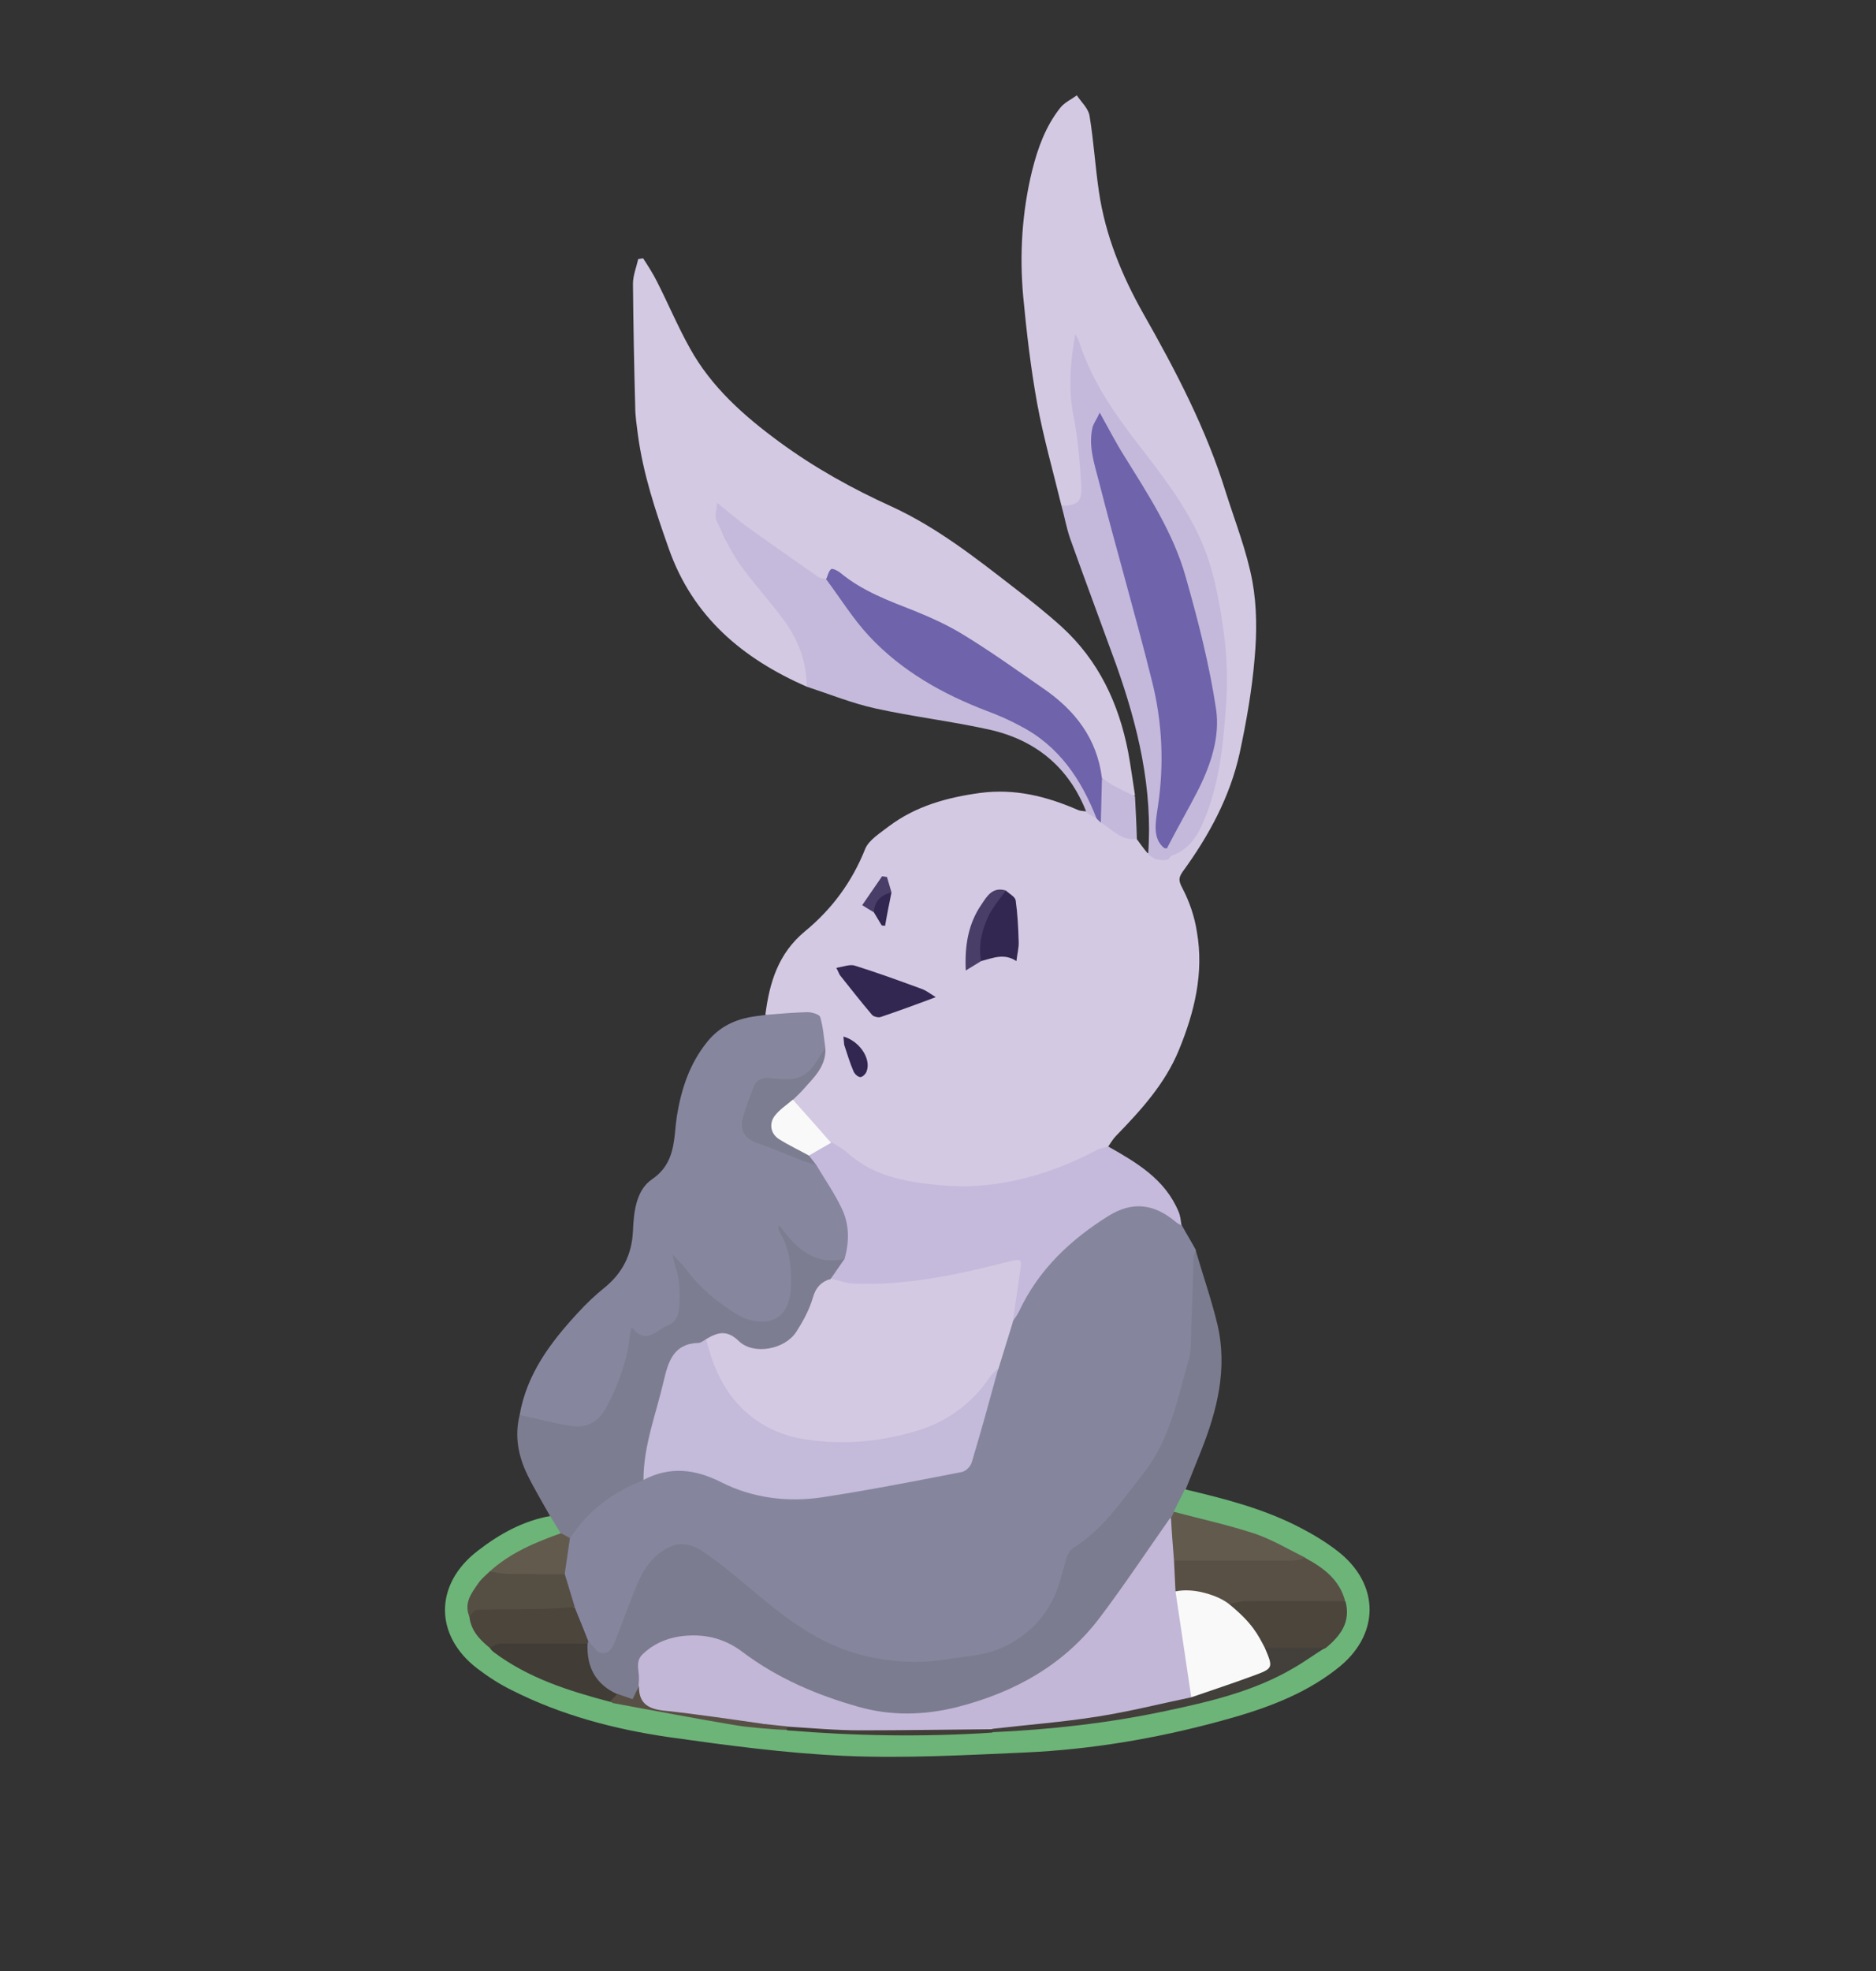 <?xml version="1.0" encoding="utf-8"?>
<!-- Generator: Adobe Illustrator 25.0.0, SVG Export Plug-In . SVG Version: 6.00 Build 0)  -->
<svg version="1.1" id="Layer_1" xmlns="http://www.w3.org/2000/svg" xmlns:xlink="http://www.w3.org/1999/xlink" x="0px" y="0px"
	 viewBox="0 0 500 525" style="enable-background:new 0 0 500 525;" xml:space="preserve">
<rect x="0" y="0" width="500" height="525" fill="#333333" stroke="none"/>
<style type="text/css">
	.st0{fill:#D4C9E2;}
	.st1{fill:#85859E;}
	.st2{fill:#86869F;}
	.st3{fill:#7C7C90;}
	.st4{fill:#6DB478;}
	.st5{fill:#C5BADB;}
	.st6{fill:#C4B9DB;}
	.st7{fill:#7D7D91;}
	.st8{fill:#6F63AB;}
	.st9{fill:#322750;}
	.st10{fill:#F9F9F9;}
	.st11{fill:#493E68;}
	.st12{fill:#FEFEFE;}
	.st13{fill:#C4BADA;}
	.st14{fill:#4B453C;}
	.st15{fill:#554E43;}
	.st16{fill:#625A4D;}
	.st17{fill:#C2B7D7;}
	.st18{fill:#413C36;}
	.st19{fill:#585045;}
	.st20{fill:#433F3B;}
</style>
<g>
	<g>
		<path class="st0" d="M282.9,134.7c-2.2-9.1-4.8-18.1-6.5-27.4c-1.7-9.4-2.8-18.9-3.7-28.4c-1-11.3-0.3-22.5,2.4-33.5
			c1.5-6,3.6-11.8,7.5-16.7c1.1-1.4,2.9-2.2,4.4-3.3c1.2,1.8,3.1,3.5,3.4,5.5c1.1,6.7,1.5,13.5,2.5,20.2
			c1.7,11.6,6.1,22.3,11.8,32.4c8.7,15.3,16.8,30.8,22,47.6c2.5,7.9,5.6,15.7,7.1,23.8c1.2,6.6,1.2,13.6,0.6,20.3
			c-0.7,8.5-2.2,17-4,25.4c-2.6,11.7-8.2,22-15.2,31.6c-1.1,1.6-1.1,2.4-0.1,4.3c1.9,3.6,3.3,7.7,3.9,11.7
			c1.9,10.9-0.6,21.3-4.8,31.5c-3.7,9-10.1,16-16.7,22.8c-0.9,0.9-1.5,2-2.2,3c-7.2,4.8-15.4,7.2-23.5,9.5
			c-13.6,3.8-26.8,2.2-39.8-2.8c-4-1.6-7.1-4.6-10.4-7.3c-3.1-2.9-6.6-5.5-8.9-9.2c-0.6-0.9-1.3-1.7-1.6-2.8
			c0.2-1.9,1.8-2.7,2.9-3.9c2.6-2.9,5.1-5.8,5.1-10c0.1-0.7,0.1-1.4,0-2.1c-0.7-6-1.2-6.5-7.2-6.3c-1.7,0-3.3,0.1-5,0.3
			c-1,0.2-2.2,0.4-2.9-0.7c1.1-8.5,3.4-16.2,10.5-22.1c7.2-5.9,12.6-13.2,16.1-22c1-2.4,4-4.2,6.3-6c7.2-5.4,15.5-7.7,24.4-8.9
			c9.2-1.2,17.6,0.9,25.9,4.5c0.6,0.3,1.3,0.3,2,0.4c0.1,0,0.3,0,0.4,0c0.3,0.1,0.5,0.1,0.7,0.2c0.7,0.4,1.3,0.8,2,1.2
			c0.6,0.4,1.1,0.8,1.7,1.1c2.6,2.1,5.5,3.6,8.7,4.5c1,1.4,2,2.8,3.1,4.1c0.8,0.1,1.5,0.5,2.2,0.8c1.1,0.8,2.2,1.1,3-0.4
			c7.1-3.6,9.7-10,11.3-17.2c4.6-20,5.2-39.8-0.6-59.7c-2.6-8.9-8.1-16.3-13.1-23.9c-2.1-3.1-4.4-6.1-6.7-9.1
			c-6.4-8.1-12-16.8-15.5-26.7c-0.6,6.1-1.2,12.1,0.1,18.1c1.3,6.3,2.7,12.6,2.4,19.1c-0.1,1.3-0.1,2.6-0.6,3.8
			C287.5,135.1,285.8,135.8,282.9,134.7z"/>
		<path class="st1" d="M315,326.4c1.2,2.2,2.5,4.3,3.7,6.5c0.2,9.7,0.4,19.6-1.4,29c-2,10.8-4.8,21.7-12,30.7
			c-4.1,5.1-7.4,10.8-12.4,15.1c-0.7,0.6-1.2,1.4-2,1.8c-4.6,2.2-6.2,6.2-7.4,10.8c-3.2,12.7-16.5,22.3-29.7,22.4
			c-4.9,0-9.9,0.5-14.8,0.3c-13.3-0.6-24-7-34-14.9c-3.6-2.8-7-5.8-10.3-9c-2.8-2.7-6-4.8-9.6-6.5c-2.7-1.2-5.1-1-7.5,0.9
			c-3.6,2.8-6.5,6.1-7.6,10.7c-1.2,4.6-3.3,8.9-5.2,13.3c-0.4,1-1.1,1.9-1.9,2.6c-2.2,1.9-4,1.5-5-1.2c-0.3-0.7-0.7-1.2-1.2-1.7
			c-1.2-3.1-2.3-6.3-4-9.1c-1.5-2.8-2.9-5.7-2.6-9.1c-0.2-3.1,0.2-6.1,1.3-9c4.4-8.6,11.9-13.3,20.5-16.7c6.4-3.4,12.8-3,19.1,0.1
			c6.5,3.2,13.4,5,20.6,5.1c5.1,0.1,10.3-0.5,15.3-1.6c9-2,18.2-3.3,27.2-5.1c2.5-0.5,4-1.7,4.9-4.1c2.7-7.6,4.3-15.5,6.3-23.2
			c0.7-4.3,2.7-8.3,3.9-12.5c3.7-7.4,8-14.3,14.2-19.9c4.3-3.9,8.7-7.5,14-10C303.8,319.2,310.7,320.9,315,326.4z"/>
		<path class="st0" d="M215,182.9c-17.1-7.5-30.4-18.6-36.8-36.9c-3.5-9.9-6.8-19.8-8.2-30.3c-0.3-2.4-0.7-4.9-0.7-7.4
			c-0.3-10.9-0.5-21.8-0.6-32.7c0-2.2,0.9-4.4,1.4-6.6c0.4-0.1,0.9-0.1,1.3-0.2c1.3,2,2.6,4,3.7,6.2c3,5.9,5.6,12.1,8.8,17.8
			c5.7,10.3,14.4,18,23.8,24.9s19.5,12.5,30.1,17.3c11.9,5.5,22.1,13.5,32.3,21.4c4.4,3.4,8.7,6.8,12.8,10.5
			c9.9,9,15.3,20.5,17.8,33.5c0.7,3.8,1.2,7.6,1.8,11.4c-1.6,1.2-2.8,0.2-4-0.7c-1.7-1.3-3.3-2.8-5.1-3.9c-0.6-0.7-0.8-1.6-1-2.5
			c-1.4-8-5.6-14.4-12.2-19c-10.2-7.2-20-14.8-31.3-20.4c-3-1.5-6.2-2.6-9.4-3.7c-5.4-2-10.6-4.4-15.1-8.1c-1.8-1.5-3.1-1.5-4.1,0.7
			c-1.5,0.9-2.7,0-3.8-0.7c-7.8-4.5-14.9-9.8-21.7-15.7c-0.7-0.6-1.3-1.2-2.1-1.6c-0.3-0.1-0.6-0.2-1-0.1c-1,1.2-0.3,2.4,0.1,3.6
			c1.8,5.7,5.6,10.2,9.6,14.5c5.6,6,10.3,12.6,12.8,20.5C215.3,177.5,216.6,180.2,215,182.9z"/>
		<path class="st2" d="M204.3,270.3c3.6-0.3,7.3-0.6,10.9-0.7c1.2,0,3.2,0.6,3.4,1.3c0.8,2.7,1,5.6,1.4,8.5c-0.9,2-1.6,4.1-3.3,5.8
			c-2.8,2.7-6,3.7-9.8,3.1c-4-0.6-4.5-0.3-5.8,3.6c-0.7,2-1.8,3.8-2.3,5.8c-0.6,2.8,0.1,5.1,2.5,5.6c5.9,1.3,10.9,4.6,16.5,6.6
			c5,5.2,8.4,11.2,8.8,18.6c0.1,2.4,0.8,5-1,7.1c-4.8,2.5-8.8,0.2-12.7-2.4c-1.6-1.1-2.9-2.7-3.8-4.4c2.9,5.1,3.3,10.6,2.3,16.1
			c-1.2,7.3-6.3,9.9-13.2,7c-3.9-1.7-7.2-4.2-10.2-7.1c-2.7-2.5-5.1-5.3-7.5-8.3c0.9,2.3,1.4,4.6,1.5,7c0.1,8.2-1.2,10-8.6,12.9
			c-1.6,0.6-2.8-0.3-4.1-0.6c-0.8,0.5-0.9,1.3-0.9,1.9c-0.5,6.3-3.1,11.8-5.9,17.3c-1.9,3.8-5.2,5.8-9.4,5.7
			c-5.1-0.1-10.3-0.2-14.6-3.8c1.9-11,8.3-19.4,15.5-27.2c2.2-2.4,4.6-4.7,7.1-6.7c4.8-3.9,7.3-8.8,7.6-15.1
			c0.2-5,0.8-10.9,5.1-13.8c6.4-4.4,5.7-10.8,6.6-16.8c1.2-7.3,3.4-14,8.1-19.8c2.9-3.6,6.6-5.6,11-6.5
			C201.1,270.7,202.7,270.5,204.3,270.3z"/>
		<path class="st3" d="M156.8,437.1c0.8,0.9,1.6,1.9,2.5,2.8c2.5,1.3,3.8-0.6,4.6-2.7c2.2-5.5,4.1-11.1,6.5-16.5
			c1.9-4.2,5.1-7.8,9.5-9.2c2-0.6,5,0.1,6.9,1.4c4.9,3.3,9.5,7.1,14,10.9c8.4,7.1,17.1,13.8,28,16.8c7.4,2,15,2.6,22.6,1.5
			c4.8-0.8,9.9-1,14.4-2.7c7.7-3.1,13.4-8.7,16.2-16.7c0.9-2.6,1.5-5.3,2.3-7.9c0.3-0.9,0.9-1.9,1.6-2.4c8.1-5,13.1-12.7,18.8-19.9
			c7.1-9,9.1-19.8,12.1-30.3c0.8-2.8,0.6-5.9,0.7-8.8c0.3-6.2,0.4-12.4,0.6-18.7c0-0.5,0.4-1.1,0.6-1.6c1.9,6.6,4.2,13.1,5.8,19.8
			c2.7,11.7-0.1,22.8-4.4,33.6c-1.4,3.5-2.8,7-4.2,10.5c-0.2,2.4-2,4.1-2.5,6.3c-0.2,0.7-0.5,1.4-0.9,1.9
			c-4.9,7.4-9.8,14.9-15.1,22.1c-7.7,10.6-17.5,18.3-29.3,24c-11.9,5.8-24.4,7.4-37,4.7c-9.6-2.1-19.1-5.4-27.3-11.3
			c-3.4-2.4-6.9-4.7-10.7-6.4c-6.8-2.9-13.5-2.4-19.8,1.8c-1.8,1.2-2.7,2.9-2.3,5.1c0.2,1.4,0.3,2.8-0.3,4.1c-0.2,0.4,0-0.1-0.1,0.3
			c-1.8,4.2-1.8,4.2-6.2,2.5c-6.5-3.3-9.1-7.7-8.2-14.1C156.3,437.5,156.5,437.3,156.8,437.1z"/>
		<path class="st4" d="M312.8,402.7c1-2,2-4,3-6c10.6,2.5,21.2,5.2,30.9,10.3c3.3,1.7,6.6,3.7,9.6,6c11.7,8.9,11.6,22.7-0.1,31.6
			c-9.2,7.2-20.1,10.9-31.2,13.9c-17,4.6-34.2,7.5-51.8,8.3c-16,0.7-32.1,1.6-48.1,0.9c-15.7-0.7-31.3-2.8-46.9-5
			c-14.4-2.1-28.5-5.8-41.6-12.4c-3.3-1.6-6.4-3.6-9.3-5.8c-11.6-8.8-11.6-22.5,0-31.4c5.8-4.5,12.1-8,19.4-9.3
			c2.4,0.7,3.6,2.2,3.2,4.8c-1.4,1.4-3.3,1.7-5,2.4c-5,2.2-9.8,4.5-13.9,8.1c-3.2,3.2-6.2,6.4-5.3,11.4c0.8,3.4,2.9,5.9,5.5,8.1
			c7.8,6.3,17,9.5,26.4,12.4c1.9,0.6,3.8,1.1,5.7,1.7c12.6,3.4,25.5,5.1,38.5,6.7c1.2,0.1,2.4,0.1,3.6-0.1c0.3,0,0.7,0,1,0.1
			c1.3,0.9,2.8,0.7,4.3,0.7c14,1.2,28,1.2,42.1,1.2c3.8,0,7.5-0.9,11.2-0.6c17-0.7,33.9-2.8,50.5-6.5c9.3-2.1,18.5-4.5,27.1-8.8
			c3.9-1.9,7.8-3.9,11.2-6.7c2-1.8,4-3.7,5-6.4c0.7-1.9,1.1-3.7,0.4-5.7c-1.6-5.6-5.9-8.6-10.5-11.3c-7.8-4.7-16.4-7.5-25.1-9.9
			C319.1,404.6,315.8,404.3,312.8,402.7z"/>
		<path class="st5" d="M225.1,335.3c1.3-4.6,1.3-9.2-0.8-13.5c-1.9-4-4.5-7.7-6.8-11.6c-1.1-0.6-2.3-1.1-2.3-2.6
			c1.3-2.8,3.6-3.4,6.4-3.4c1.5,1,3.1,1.8,4.3,2.9c6.2,5.6,13.9,7.4,21.8,8.3c5.7,0.7,11.7,0.8,17.3,0c9.6-1.3,18.7-4.5,27.4-9.1
			c0.9-0.5,2-0.6,3-0.9c7.6,4.3,15.1,8.7,18.7,17.3c0.5,1.1,0.6,2.4,0.8,3.7c-0.5-0.3-1.1-0.5-1.5-0.9c-5.8-4.9-11.6-5.6-18-1.6
			c-10.1,6.3-18.6,14.3-23.8,25.4c-0.5,1-1.1,1.8-1.7,2.7c-1.3-1.2-0.6-2.6-0.3-3.9c0.8-3.7,1.3-7.4,1.4-11.1
			c-1.1-0.9-2.2-0.4-3.2-0.1c-9.9,2.6-19.8,4.8-30.1,5.4c-5.4,0.3-10.9,1.2-16.1-1.1c-0.9-1.5,0.3-2.3,1.1-3.2
			C223.5,337.2,224.2,336.2,225.1,335.3z"/>
		<path class="st6" d="M282.9,134.7c4.2,0,5.5-1,5.3-5.2c-0.4-6.1-0.8-12.2-2-18.2c-1.5-7.4-1-14.7,0.4-22.3
			c0.4,0.8,0.9,1.5,1.1,2.3c3.4,10.5,9.7,19.4,16.4,28c6.8,8.8,13.7,17.8,17.5,28.4c2.4,6.7,3.6,13.9,4.6,21
			c0.8,6.1,1,12.5,0.6,18.7c-0.8,11.2-1.8,22.4-6.7,32.9c-1.6,3.4-3.9,6.2-7.6,7.5c-0.5,0.2-0.8,0.8-1.2,1.2c-2.5-0.2-1.5-1.9-1.1-3
			c1.1-2.9,2.9-5.4,4.4-8.1c4.5-8,8.2-16.2,8.8-25.6c0.2-3.4-0.2-6.8-0.9-10c-3.2-14.7-6.3-29.5-13.3-43c-4.6-8.8-10.4-16.9-15-25.7
			c-0.2-0.4-0.6-0.8-1.2-0.9c-1.5,1.5-1.7,3.5-1.3,5.4c0.8,4.4,1.5,8.8,2.6,13.1c4.5,16.5,9.8,32.9,13.5,49.6
			c3,13.6,3.4,27.1,0.6,40.7c-0.5,2.5,7.5,9.1-0.5,7.3c-0.6-0.4-1.3-0.8-1.9-1.2c1.3-17.5-2.7-34.2-8.5-50.5
			c-4.1-11.3-8.3-22.5-12.3-33.7C284.2,140.5,283.7,137.5,282.9,134.7z"/>
		<path class="st7" d="M225.1,335.3c-1.2,1.7-2.4,3.5-3.6,5.2c-3.1,1.9-3.9,5.2-5.2,8.3c-1.5,3.8-3.3,7.5-7.1,9.5
			c-4.2,2.2-8.6,2.6-12.3-0.3c-3.1-2.5-5.6-2.3-8.5-0.4c-1.8,1-3.8,1.7-5.8,2.1c-1.6,0.4-2.6,1.2-3.1,2.8
			c-2.7,8.3-4.7,16.7-6.8,25.2c-0.5,2.2,0.4,4.6-1.2,6.6c-8.2,3.1-14.8,8.1-19.6,15.5c-1.2,0.3-1.8-0.4-2.4-1.3
			c-1-1.6-1.9-3.1-2.9-4.7c-2-3.6-4.2-7.2-6-10.9c-2.5-5.1-3.5-10.4-2.1-16c4.9,1,9.7,2.4,14.6,3c3.8,0.4,6.8-1.7,8.6-5.2
			c3.2-6.1,5.5-12.4,6.2-19.3c0-0.5,0.2-0.9,0.5-1.9c3.8,5.1,6.8,0.5,9.8-0.6c2.7-1,2.9-4.2,2.9-7c0-2,0-4-0.4-5.9s-1.2-3.7-1.4-5.8
			c1.2,1.3,2.5,2.5,3.6,3.9c3.6,4.9,8.1,8.6,13.2,11.8c1.6,1,3.4,1.7,5.2,2c5.9,0.9,9.2-2.5,9.5-9.1c0.2-5.1-0.3-10.1-3-14.6
			c-0.2-0.3-0.3-0.7-0.4-1.1c0-0.1,0.1-0.2,0.3-0.7C212.1,332.3,216.9,337.2,225.1,335.3z"/>
		<path class="st5" d="M215,182.9c0-6.6-2.2-12.4-6-17.6s-8.2-9.9-11.9-15.1c-2.5-3.6-4.3-7.7-6.2-11.7c-0.5-1,0.1-2.4,0.2-4.6
			c3.1,2.5,5.3,4.4,7.7,6.2c6.4,4.6,12.9,9.1,19.3,13.6c0.6,0.4,1.5,0.4,2.3,0.6c1.6,0.4,2.3,1.8,3.1,3c6.1,9.5,13.7,17.3,23.4,23.2
			c6.5,4,13.5,6.8,20.4,9.7c8.8,3.7,16.1,9,20.6,17.6c1.1,2.1,2.8,3.9,3.8,6.1c0.6,1.3,1.7,2.6,0.7,4.1c-0.8-0.4-1.5-0.8-2.3-1.2
			c-0.2-0.2-0.4-0.4-0.6-0.6l0,0c-4.7-12-13.7-19.2-26-21.9c-10-2.2-20.2-3.4-30.2-5.6C227,187.3,221.1,184.9,215,182.9z"/>
		<path class="st6" d="M293.7,207.3c1.2,0.8,2.4,1.6,3.7,2.3c1.7,0.9,3.4,1.7,5.1,2.5c0.2,3.8,0.4,7.5,0.5,11.3
			c-4.2,0.7-6.5-2.5-9.6-4.3C293,215.1,292.5,211.2,293.7,207.3z"/>
		<path class="st8" d="M310.3,225.9c-3.1-2.5-2.4-6.5-1.7-11c1.7-11.3,1.2-22.6-1.6-33.6c-4.4-17.7-9.6-35.3-14.1-53
			c-1.2-4.7-2.9-9.5-1.7-14.5c0.3-1.1,1.1-2.1,1.9-3.9c2.4,4.3,4.3,8,6.5,11.5c6.4,10.3,13.1,20.5,16.4,32.2
			c3.3,11.6,6.3,23.3,8.1,35.2c1.1,7.3-1.3,14.7-4.7,21.5c-2.7,5.3-5.7,10.4-8.4,15.7"/>
		<path class="st8" d="M293.7,207.3c-0.1,3.9-0.2,7.9-0.3,11.8c-0.4-0.3-0.7-0.7-1.1-1c-4.1-10.5-10.1-19.5-20.5-24.8
			c-2.8-1.5-5.7-2.8-8.7-3.9c-11.8-4.5-22.7-10.6-31.4-19.9c-4.3-4.6-7.7-10.1-11.5-15.2c0.4-0.9,0.6-2.1,1.3-2.7
			c0.3-0.3,1.8,0.4,2.5,1c5.8,4.8,12.8,7.4,19.7,10.1c4.7,1.9,9.3,4,13.6,6.7c7,4.3,13.7,9.1,20.5,13.8
			C286.5,189.1,292.4,196.7,293.7,207.3z"/>
		<path class="st7" d="M215.6,307.8c0.6,0.8,1.3,1.6,1.9,2.5c-1.2-0.4-2.4-0.7-3.6-1.1c-3.8-1.5-7.6-3.2-11.5-4.5
			c-4.2-1.4-5.5-3.7-4.2-7.8c0.8-2.5,1.7-5,2.7-7.5c0.8-2,2.6-2.5,4.7-2.2c7.5,0.9,9.7-0.2,13.4-6.7c0.2-0.4,0.6-0.7,1-1.1
			c0.1,4.9-3.3,7.8-6.1,11c-0.8,0.9-1.7,1.7-2.5,2.5c-0.4,1.2-1.5,1.8-2.4,2.5c-3.6,3-3.3,6.4,0.8,8.5
			C211.9,305,214,306.1,215.6,307.8z"/>
		<path class="st9" d="M222.9,257.8c1.9-0.3,3.6-1,4.9-0.6c6.1,1.9,12.1,4.1,18.1,6.3c1,0.4,1.9,1.1,3.5,2.1c-5.3,2-10,3.7-14.7,5.3
			c-0.6,0.2-1.9-0.1-2.3-0.6c-2.9-3.4-5.7-7-8.5-10.5C223.6,259.4,223.5,258.9,222.9,257.8z"/>
		<path class="st9" d="M268.1,237.2c0.9,0.9,2.4,1.6,2.6,2.6c0.5,3.6,0.7,7.3,0.8,11c0.1,1.6-0.4,3.3-0.6,5.2
			c-3.3-2.2-6.3-0.8-9.4,0c-0.8-0.3-1.2-0.9-1.1-1.6C260.9,247.8,262,241.4,268.1,237.2z"/>
		<path class="st10" d="M215.6,307.8c-2.7-1.5-5.5-2.8-8-4.4c-2.2-1.4-2.7-4.1-1.1-6.2c1.3-1.7,3.2-2.9,4.8-4.3
			c3.4,3.8,6.8,7.6,10.2,11.5C219.6,305.5,217.6,306.6,215.6,307.8z"/>
		<path class="st11" d="M268.1,237.2c-1.6,2.2-3.4,4.3-4.6,6.7c-1.8,3.8-2.8,7.8-2,12.1c-1.3,0.8-2.6,1.6-4.1,2.5
			c-0.3-6.5,0.6-12.4,4.2-17.6C263,238.8,264.5,236.1,268.1,237.2z"/>
		<path class="st9" d="M224.8,276.1c4.3,1.2,7.4,5.9,6.2,9.2c-0.2,0.7-1.1,1.6-1.7,1.6s-1.5-0.8-1.8-1.5c-1-2.3-1.7-4.7-2.5-7.1
			C224.9,277.6,224.9,276.9,224.8,276.1z"/>
		<path class="st11" d="M232.9,243c-0.9-0.5-1.8-1.1-3.1-1.9c1.8-2.6,3.6-5.2,5.3-7.7c0.4,0.1,0.9,0.1,1.3,0.2
			c0.4,1.4,0.8,2.7,1.2,4.1C235.6,239.1,234.1,240.9,232.9,243z"/>
		<path class="st9" d="M232.9,243c0.2-3,1.9-4.6,4.7-5.3c-0.6,3-1.2,5.9-1.7,8.9c-0.3,0-0.6-0.1-0.9-0.1
			C234.3,245.3,233.6,244.2,232.9,243z"/>
		<path class="st12" d="M289.5,216.2c0.2,0.2,0.4,0.4,0.6,0.6C289.9,216.6,289.7,216.4,289.5,216.2z"/>
		<path class="st0" d="M188.2,356.7c3-1.8,5.5-2.6,8.7,0.5c3.9,3.8,12.2,2.3,15.3-2.4c1.8-2.8,3.5-5.9,4.4-9
			c0.8-2.9,2.3-4.4,4.9-5.2c2,0.4,3.9,1.2,5.9,1.3c14.2,0.6,27.9-2.4,41.6-5.9c3.3-0.8,3.4-0.6,2.9,2.6c-0.7,4.5-1.3,9.1-2,13.7
			c-1.3,4.1-2.5,8.2-3.8,12.3c-7.4,13.4-19.6,18.5-34.1,19.9c-6.8,0.7-13.4,0.8-20.1-0.7c-13.2-3-21.1-13-24-25.2
			C187.8,357.8,187.8,357.2,188.2,356.7z"/>
		<path class="st13" d="M188.2,356.7c1.9,7.8,5.1,14.9,11.5,20.2c4.4,3.6,9.5,5.7,15,6.5c10.2,1.6,20.3,0.6,30.1-2.4
			c7.9-2.5,14.4-7.3,19.1-14.3c0.6-0.9,1.4-1.5,2.2-2.3c-2.3,8.4-4.6,16.8-7.1,25.1c-0.3,1.1-1.6,2.4-2.7,2.6
			c-12.3,2.4-24.6,4.8-37,6.7c-9.3,1.4-18.6,0.3-27.1-4c-6.9-3.5-13.7-4.3-20.7-0.6c0-9.2,3.4-17.7,5.4-26.4
			c1.2-5.1,2.6-9.9,9.2-10.1C186.8,357.7,187.5,357.1,188.2,356.7z"/>
		<path class="st14" d="M130.5,438.9c-2.7-2.2-5-4.6-5.4-8.3c-0.5-2.6,1.5-2.6,3.1-2.7c4.1-0.2,8.3-0.4,12.4-0.2
			c4.2,0.2,8.4-0.4,12.6,0.5c1.2,3,2.4,6,3.6,9c-0.1,0.2-0.1,0.4-0.2,0.6c-1.2,1.1-2.8,0.9-4.2,0.9
			C145.1,438.8,137.8,438.4,130.5,438.9z"/>
		<path class="st15" d="M153.2,428.1c-3.7,0.2-7.5,0.5-11.2,0.5c-5,0.1-10,0-15,0.2c-0.7,0-1.3,1.2-1.9,1.8
			c-1.5-3.6,0.5-6.2,2.4-8.9c0.8-1.2,2-2.1,3-3.1c6.3-0.7,12.5-0.4,18.8-0.1c0.5,0,0.9,0.3,1.2,0.7
			C151.4,422.2,152.3,425.2,153.2,428.1z"/>
		<path class="st16" d="M150.5,419.3c-5,0-10,0-15.1-0.1c-1.6,0-3.3-0.4-4.9-0.6c5.5-5,12.2-7.8,19-10.2c0.8,0.4,1.6,0.8,2.4,1.3
			C151.4,412.9,151,416.1,150.5,419.3z"/>
		<path class="st17" d="M206.1,459.8c-0.2,0-0.5,0-0.7,0.1c-10.7-0.7-21.2-2.4-31.7-4.4c-3.5-0.6-3.9-1.6-3.5-6.4
			c0-0.6,0.1-1.2,0.1-1.8c0.1-2.3-1.1-4.7,1-6.7c2.7-2.6,6-4.1,9.7-4.7c6.3-0.9,11.9,0.3,17,4.2c9.2,6.9,19.7,11.4,30.7,14.5
			c8.7,2.5,17.7,2.3,26.4,0.1c15.3-3.9,28.7-11.3,38.3-24.2c6.4-8.5,12.3-17.4,18.5-26.2c0.9,0.9,1,2.1,0.9,3.3
			c-0.1,2.6,0.5,5.2,0.6,7.8c0.6,2.8,0.7,5.6,0.6,8.4c1.1,8.7,1.9,17.5,3.8,26.2c0.2,0.7,0.1,1.4-0.1,2.1c-0.4,0.9-1.3,1.2-2.2,1.3
			c-8.7,1.7-17.4,3.6-26.3,4.9c-8.4,1.3-16.8,1.9-25.3,2.6c-10.8,0.8-21.6,0.7-32.4,0.6c-7.3-0.1-14.6-0.5-21.9-1.1
			C208.6,460.2,207.3,460.6,206.1,459.8z"/>
		<path class="st16" d="M312.9,415.7c-0.3-3.8-0.6-7.5-0.8-11.3c0.3-0.6,0.5-1.1,0.8-1.7c7.2,1.9,14.5,3.5,21.5,5.8
			c4.7,1.6,9,4.2,13.5,6.4c-0.2,1.7-1.6,1.6-2.7,1.6c-10,0.1-19.9,0.1-29.9,0C314.4,416.6,313.5,416.4,312.9,415.7z"/>
		<path class="st18" d="M130.5,438.9c1-0.4,1.9-1.1,2.9-1.1c7.7-0.1,15.5,0,23.2,0c-0.3,6.3,2.2,10.9,8,13.5c0.2,1.5-0.8,1.8-2,2
			c-11-2.9-21.8-6.3-31.1-13.3C131.1,439.7,130.8,439.3,130.5,438.9z"/>
		<path class="st19" d="M162.6,453.2c0.7-0.7,1.3-1.3,2-2c1.3,0.5,2.7,0.9,4,1.4c0.6-1.3,1.2-2.4,1.7-3.5c-0.1,4.9,2.8,6.2,7.1,6.6
			c8.5,0.9,17,2.2,25.6,3.4c0.8,0.1,5.9,1.4,6.7,1.7c-3-0.1-10.4-0.7-13.3-1.2c-10.9-1.8-21.8-3.9-32.7-5.9
			C163.3,453.7,163,453.4,162.6,453.2z"/>
		<path class="st19" d="M312.9,415.7c10.6,0,21.1,0,31.7,0c1.1,0,2.2-0.4,3.3-0.7c4.9,2.6,9.1,5.8,10.6,11.4c-1.3,1.1-3,0.9-4.5,0.9
			c-8.4,0.2-16.9-0.3-25.3,0.3c-5-1.8-10.2-2.6-15.4-3.7C313.2,421.2,313,418.4,312.9,415.7z"/>
		<path class="st14" d="M327.6,427.3c1.4-0.3,2.8-0.8,4.3-0.8c8.9-0.1,17.8,0,26.7,0c1.5,5.6-1.4,9.3-5.3,12.5
			c-2.2,0.9-4.5,0.1-6.7,0.2c-2.9,0.1-5.7,0-8.6,0.2c-0.4,0-0.9-0.1-1.1-0.4C333.8,435.1,330.2,431.5,327.6,427.3z"/>
		<path class="st20" d="M337.1,438.9c5.4,0,10.7,0,16.1,0c-2.9,1.8-5.6,3.8-8.6,5.5c-10.6,6.2-22.4,8.9-34.2,11.4
			c-15.1,3.2-30.5,4.9-45.9,5.6c-0.3-0.3-0.3-0.6,0-0.9c9.4-1.1,18.9-1.8,28.2-3.3c8.3-1.3,16.6-3.4,24.8-5.1
			c0.5-0.9,1.3-1.1,2.2-1.4c5.2-1.5,10.2-3.8,15.3-5.7c2.2-0.8,3.5-1.8,2.1-4.3C336.7,440.2,336.5,439.5,337.1,438.9z"/>
		<path class="st18" d="M264.5,460.6c0,0.3,0,0.6,0,0.9c-18.3,1.2-36.5,0.9-54.7-0.6c-0.4-0.3-0.4-0.7,0-1c6.5,0.4,13,1,19.5,1
			C240.9,460.9,252.7,460.7,264.5,460.6z"/>
		<path class="st19" d="M209.7,459.8c0,0.3,0,0.7,0,1c-1.2-0.3-5.3-1.3-6.5-1.6C204.4,459.2,208.5,459.8,209.7,459.8z"/>
		<path class="st10" d="M337.1,438.9c2.3,5.4,2.3,5.5-3.2,7.5c-5.4,2-10.9,3.8-16.4,5.7c-1.4-9.4-2.8-18.8-4.2-28.2
			c2.2-0.5,4.8-0.3,7,0.2c2.5,0.6,5.1,1.5,7.2,3.1C333.9,432.4,335.3,435.5,337.1,438.9z"/>
	</g>
</g>
</svg>
